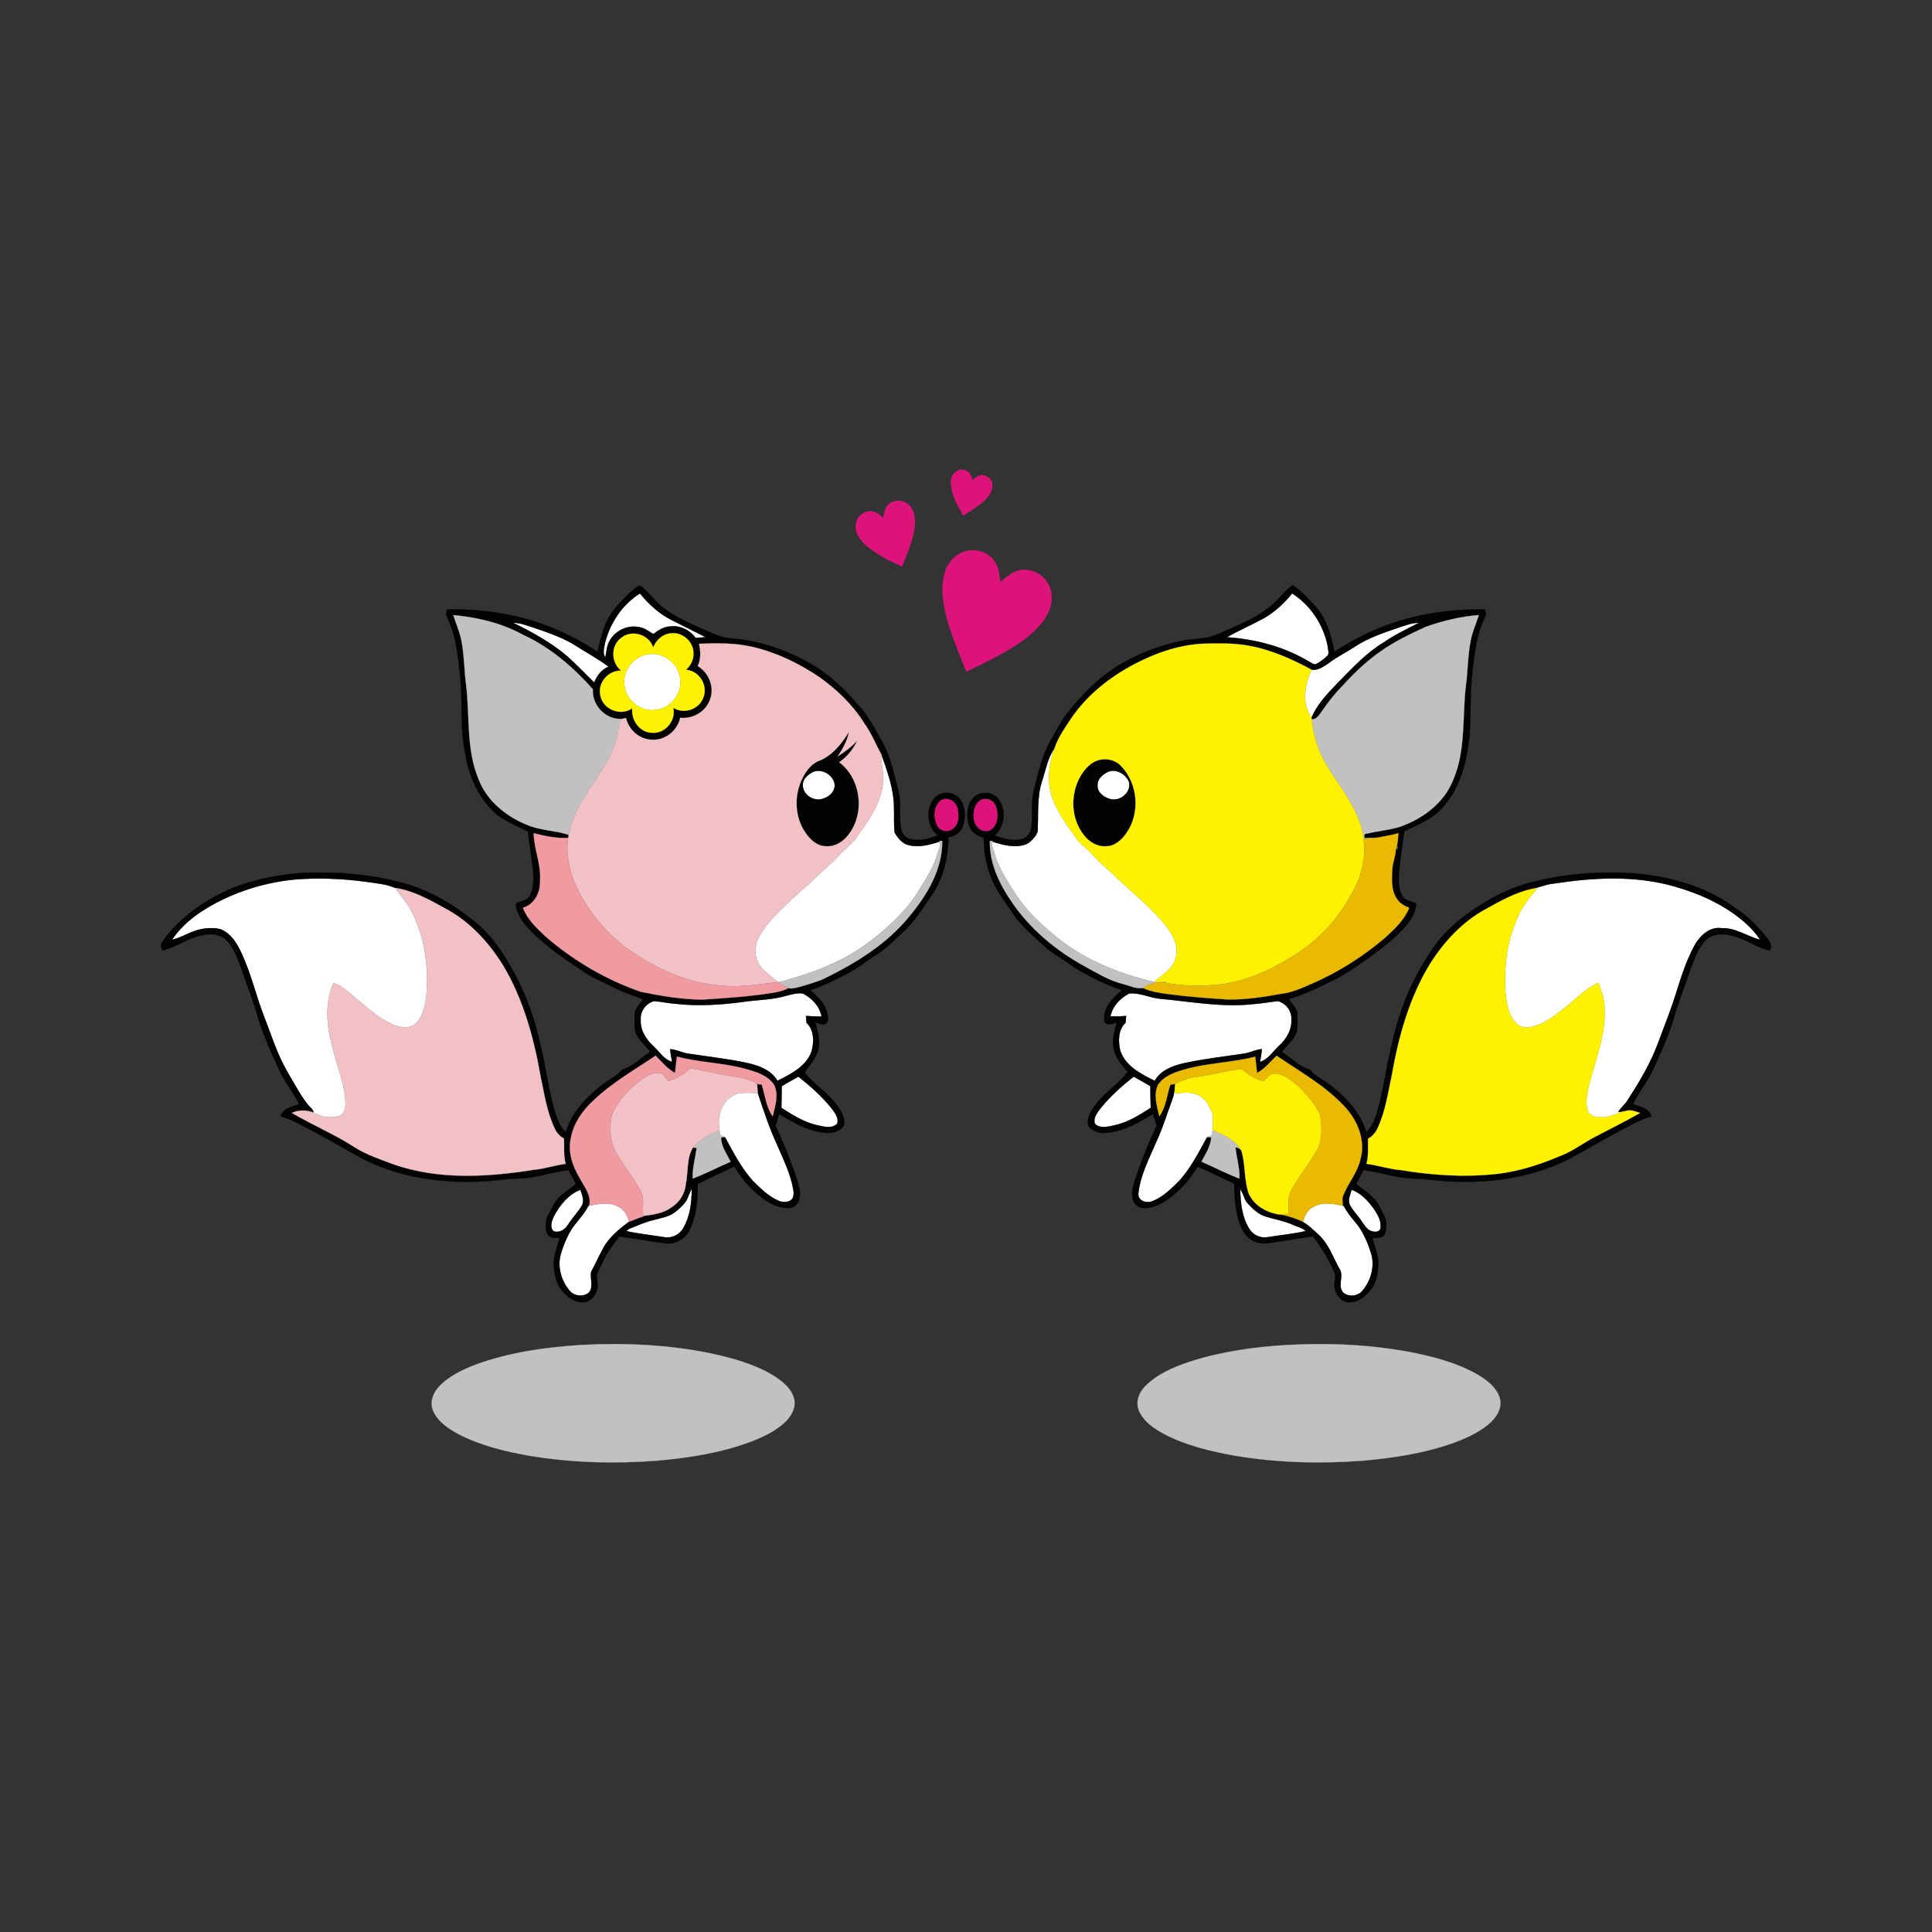 <svg:svg xmlns:svg="http://www.w3.org/2000/svg" enable-background="new 476.384 477.111 1094.179 674.773" height="1167.309" id="Layer_1" version="1.1" viewBox="439.819 230.843 1167.309 1167.309" width="1167.309" x="0px" y="0px" xml:space="preserve">
<svg:rect x="439.819" y="230.843" width="1167.309" height="1167.309" fill="#333333" stroke="none"/>
<svg:g>
	<svg:g id="_x23_ffffffff">
		<svg:path d="M805.42,619.06c3.04-11.97,10.51-23.07,21.05-29.67    c5.26,6.49,11.59,12.26,19.08,16.07c6.85,3.48,13.77,6.83,20.6,10.36c-2.02,0.17-4.02,0.34-6.02,0.48    c-3.43-4.76-9.32-7.67-15.19-6.99c-3.92,0.11-7.28,2.27-10.28,4.56c-2.32-0.96-4.16-2.9-6.63-3.57    c-7.37-2.63-16.2,0.84-19.86,7.73c-1.88,3.04-1.84,6.71-2.63,10.09C803.67,625.37,804.92,622.02,805.42,619.06z" fill="#FFFFFF" stroke="#FFFFFF" stroke-width="0.094" />
		<svg:path d="M1203.41,604.4c6.65-3.79,12.31-9.11,17.14-15.01    c11.01,6.99,18.83,18.82,21.41,31.56c0.04,2.09,1.52,4.86-0.48,6.45c-1.98,1.83-4.16,3.47-6.55,4.72    c-1.44,0.4-2.59-0.8-3.81-1.29c-15.04-9.2-32.6-13.75-50.09-14.98C1188.35,611.77,1196.03,608.37,1203.41,604.4z" fill="#FFFFFF" stroke="#FFFFFF" stroke-width="0.094" />
		<svg:path d="M749.84,607.12c3.71-0.02,7.23,1.24,10.71,2.38    c8.49,2.82,17.04,5.72,24.89,10.09c7.31,4.73,15.05,8.79,22.04,14.03c-4.15,1.78-7.06,5.51-8.66,9.63    c-5.42-5.3-10.62-10.84-16.28-15.89C772.74,619,761.33,612.82,749.84,607.12z" fill="#FFFFFF" stroke="#FFFFFF" stroke-width="0.094" />
		<svg:path d="M1284.88,610.02c3.99-1.29,8-2.91,12.27-2.88    c-7.15,3.72-14.49,7.13-21.13,11.74c-10.68,6.37-19.09,15.63-27.75,24.38c-6.13,6.43-12.62,12.95-16.04,21.3    c-6.03-8.63-4.21-20.1,0.08-29.07c4.14,0.58,7.54-2.22,10.79-4.34c4.86-3.65,10.34-6.3,15.39-9.65    C1266.56,616.2,1275.8,613.11,1284.88,610.02z" fill="#FFFFFF" stroke="#FFFFFF" stroke-width="0.094" />
		<svg:path d="M829.43,626.58c9.58-2.96,20.46,4.36,21.34,14.33    c1.4,9.29-6.3,18.57-15.67,18.94c-8.65,0.82-17.09-6.09-17.97-14.73C815.86,636.98,821.49,628.62,829.43,626.58z" fill="#FFFFFF" stroke="#FFFFFF" stroke-width="0.094" />
		<svg:path d="M1069.5,702.47c2.19-6.54,3.26-13.75,7.45-19.4    c-3.71,10.03-4.9,21.5-0.65,31.57c3.31,8.45,8.91,15.67,14.04,23.06c2.38,3.25,5.82,5.48,8.51,8.45    c4.01,4.31,8.27,8.39,12.78,12.19c10.83,10.83,23.31,20.09,32.85,32.19c4.05,5.23,7.65,11.89,5.74,18.7    c-1.38,7.01-8.21,10.45-13,14.92c-22.13-5.15-43.91-14.04-61.28-29c-8.5-7.2-16.71-14.94-22.71-24.4    c-4.71-7.62-9.91-15.15-12.41-23.85c-0.66-2.46-2.27-4.93-1.4-7.54c6.73,2.11,14.32,4.24,21.12,1.23    c2.67-1.75,5.14-4.34,6.21-7.37C1067.29,722.95,1066.18,712.4,1069.5,702.47z" fill="#FFFFFF" stroke="#FFFFFF" stroke-width="0.094" />
		<svg:path d="M973.38,701c0.43-4.69-1.51-9.25-0.84-13.91    c3.61,10.31,7.43,20.85,7.45,31.91c0.18,4.94-0.23,9.91,0.38,14.82c1.9,3.36,4.6,6.83,8.6,7.67    c6.24,1.57,12.62-0.27,18.59-2.12c0.92,2.94-1,5.68-1.68,8.46c-2.21,7.42-6.58,13.91-10.55,20.47    c-8.14,13.49-20.16,24.09-32.68,33.4c-15.71,11.22-34.12,17.79-52.65,22.61l-0.21-0.15c-2.92-2.4-5.87-4.79-8.65-7.35    c-4.73-4.28-6.09-11.57-3.8-17.43c1.85-4.78,5.05-8.88,8.38-12.7c7.36-7.98,15.35-15.36,23.61-22.4    c5.49-5.83,11.97-10.63,17.34-16.59c3.8-4.2,8.67-7.41,11.67-12.31C965.54,725.16,973.55,714.09,973.38,701z" fill="#FFFFFF" stroke="#FFFFFF" stroke-width="0.094" />
		<svg:path d="M930.45,697.52c5.18-2.8,12.08,0.95,13.53,6.36    c1.07,4.75-3.11,8.62-7.35,9.67c-5.35,1.65-12.1-2.73-11.73-8.57C924.76,701.55,927.8,699.13,930.45,697.52z" fill="#FFFFFF" stroke="#FFFFFF" stroke-width="0.094" />
		<svg:path d="M1109.12,697.23c4.95-2.17,10.62,1.15,12.74,5.74    c2.03,6.62-5.63,12.71-11.78,10.49c-3.69-1.06-7.58-4.21-7.13-8.43C1102.86,701.37,1106.17,698.77,1109.12,697.23z" fill="#FFFFFF" stroke="#FFFFFF" stroke-width="0.094" />
		<svg:path d="M574.35,774.33c16.41-7.81,34.48-12.28,52.66-12.58    c14.73-0.49,29.46,0.91,43.98,3.35c2.62,0.41,5.15,1.25,7.62,2.22c3.23,4.81,7.25,9.09,9.89,14.29    c8.15,15.79,10.5,34.06,8.81,51.61c-0.85,5.83-2.17,12.25-6.76,16.36c-3.82,3.13-9.21,1.91-13.41,0.28    c-7.95-3.52-14.53-9.38-21.14-14.89c-4.63-3.78-8.93-8.26-14.7-10.26c-5.31,11.96-4.23,25.57-0.89,37.91    c2.42,10.57,6.75,20.7,8,31.52c0.24,3.75,0.6,8.9-3.4,10.87c-5.19,1.84-11.09,0.73-15.79-1.98c-0.2-2.18-2.3-3.22-3.47-4.82    c-4.9-6.32-8.6-13.45-12.62-20.33c-5.97-10.45-9.54-22-13.87-33.17c-4.48-11.44-7.23-23.5-12.14-34.78    c-2.91-6.97-6.71-14.75-14.17-17.71c-5.94-1.37-12.3-0.35-17.87,1.99c-3.73,1.58-7.33,3.53-11.32,4.41    C551.11,787.57,562.62,780.07,574.35,774.33z" fill="#FFFFFF" stroke="#FFFFFF" stroke-width="0.094" />
		<svg:path d="M1378.14,764.75c24.27-3.76,49.6-5.17,73.48,1.7    c15.53,4.43,30.71,11.33,42.89,22.14c3.28,2.97,6.35,6.24,8.71,10.03c-7.87-2.03-14.84-7.36-23.28-6.98    c-7.44-1.03-13.28,4.87-16.53,10.86c-4.71,8.81-7.77,18.38-10.75,27.88c-3.05,10.05-7.03,19.78-10.66,29.63    c-4.54,12.62-11.44,24.22-18.7,35.43c-1.54,2.74-4.29,4.54-5.74,7.31c1.54-0.2,3.1-0.42,4.67-0.66    c-5.17,0.96-9.82,4.24-15.24,3.79c-3.56,0.33-7.77-1.42-8.31-5.33c-1.16-7.37,1.38-14.62,3.31-21.63    c3.49-12.38,7.9-24.85,7.32-37.9c0.21-5.72-1.74-11.14-3.72-16.4c-7.98,3.44-13.77,10.18-20.58,15.34    c-6.77,5.24-14.04,11.24-22.98,11.66c-5.03,0.11-8.44-4.39-10.02-8.66c-3.19-8.59-3.03-17.96-2.58-26.97    c0.49-11.49,3.45-22.84,8.42-33.18c2.68-5.64,6.75-10.4,10.68-15.18c-0.77,0.06-2.32,0.19-3.09,0.25l-0.39,0.03    C1369.5,767.21,1373.62,765.16,1378.14,764.75z" fill="#FFFFFF" stroke="#FFFFFF" stroke-width="0.094" />
		<svg:path d="M915.08,832.4c3.24-0.78,6.58-1.86,9.95-1.26    c5.34,2.83,10.18,7.7,11.14,13.9c-3.15,0.02-6.28-0.13-9.4-0.37c0.1,1.36,0.22,2.73,0.35,4.11c4.66,4.4,4.63,11.7,3,17.45    c-3.31,9.05-12.56,13.59-20.61,17.66c-3.58-6.43-10.92-9.11-17.69-10.68c-12.2-2.65-24.64-4-36.97-5.89    c-3.42-0.66-6.57-2.39-10.08-2.58c0.17,2.56,0.61,5.11,1.16,7.63c-4.91-1.23-7.6-6.02-11.14-9.24c-4.5-4.15-8.3-9.75-7.85-16.16    c-0.5-5.08,3.23-10.03,8.06-11.25c4.33,0.26,8.56,1.33,12.9,1.59c13.66,1.58,27.46,0.67,41.05-1.15    C897.65,834.85,906.6,835.01,915.08,832.4z" fill="#FFFFFF" stroke="#FFFFFF" stroke-width="0.094" />
		<svg:path d="M1110.75,844.93c1.19-6.11,5.86-11.03,11.26-13.8    c6.55-0.73,12.61,2.74,19.08,3.19c18.61,1.72,37.26,5.29,56.01,3.19c4.99-0.3,9.89-1.37,14.87-1.79    c4.84,1.2,8.59,6.18,8.09,11.28c0.39,6.12-3.05,11.64-7.39,15.65c-3.71,3.39-6.53,8.31-11.59,9.78    c0.51-2.55,0.95-5.12,1.15-7.7c-3.53,0.21-6.67,1.93-10.08,2.59c-12.35,1.89-24.8,3.25-37.01,5.9    c-6.76,1.57-14.08,4.24-17.64,10.67c-8.27-4.14-17.85-8.9-20.86-18.37c-1.3-5.6-1.29-12.54,3.24-16.74    c0.1-1.38,0.22-2.75,0.35-4.11C1117.07,844.94,1113.91,845.07,1110.75,844.93z" fill="#FFFFFF" stroke="#FFFFFF" stroke-width="0.094" />
		<svg:path d="M912.14,887.13c3.3-2.02,6.68-3.91,10.07-5.79    c7.09,5.57,13.88,11.65,19.63,18.63c2.07,2.79,4.9,5.95,3.87,9.74c-3.36,3.48-8.56,1.69-12.65,0.86    c-7.78-1.78-14.47-6.19-21.14-10.34C912.04,895.86,912.09,891.49,912.14,887.13z" fill="#FFFFFF" stroke="#FFFFFF" stroke-width="0.094" />
		<svg:path d="M1105.15,899.98c5.75-6.99,12.54-13.07,19.64-18.64    c3.38,1.87,6.75,3.78,10.07,5.78c0.04,4.36,0.08,8.72,0.23,13.08c-6.89,4.35-13.9,8.87-22,10.58    c-3.85,0.78-8.69,2.2-11.8-1.05C1100.23,905.95,1103.06,902.77,1105.15,899.98z" fill="#FFFFFF" stroke="#FFFFFF" stroke-width="0.094" />
		<svg:path d="M1148.17,894.96c1.05-2.54,1.23-5.3,1.57-7.99    c-0.09,1.51-0.17,3.02-0.26,4.54c5.32-0.39,11.39-1.43,15.98,2.02c3.73,2.23,5.24,6.45,7.06,10.16    c0.08,3.28,0.22,6.58-0.02,9.87c-0.22,1.11-0.45,2.22-0.67,3.34c-0.89,0.3-1.77,0.61-2.63,0.94    c-5.3,9.52-10.19,19.53-17.84,27.44c-4.61,4.49-9.44,9.14-15.56,11.45c-3.46,1.24-8.56-0.36-8.19-4.75    c1.11-10.93,6.4-20.79,10.6-30.77C1142.23,912.74,1144.91,903.73,1148.17,894.96z" fill="#FFFFFF" stroke="#FFFFFF" stroke-width="0.094" />
		<svg:path d="M881,893.96c4.67-3.94,11.1-2.64,16.69-2.66    c3.48,10.32,6.83,20.73,11.41,30.63c3.92,9.15,8.49,18.21,10.11,28.13c0.3,1.54,0.17,3.18-0.41,4.67    c-1.7,2.72-5.45,2.7-8.16,1.81c-6.04-2.54-10.86-7.16-15.44-11.71c-7.43-7.88-12.23-17.71-17.46-27.08    c-0.88-0.3-1.74-0.59-2.6-0.87c-0.24-1.1-0.46-2.19-0.66-3.28C873.39,906.52,874.99,898.46,881,893.96z" fill="#FFFFFF" stroke="#FFFFFF" stroke-width="0.094" />
		<svg:path d="M774.51,965.57c3.57-6.67,8.79-13.13,16.03-15.92    c0.85,3.09,2.63,6.65,0.79,9.73c-2.49,4.07-5.86,7.51-8.39,11.56c-1.75,2.85-5.27,5.05-8.65,3.79    C771.68,972.32,773.27,968.3,774.51,965.57z" fill="#FFFFFF" stroke="#FFFFFF" stroke-width="0.094" />
		<svg:path d="M854.37,956.48c1.38-2.32,1.89-5.05,3.41-7.3    c0.03,8.02-0.97,16.44-5.02,23.52c-2.22,4.07-6.97,6.51-11.58,5.63c-7.62-1.2-15.32-1.98-22.85-3.62c0.66-0.86,1.5-1.45,2.53-1.79    c4.62-1.86,9.18-3.93,14.07-5.01c4.27-1.24,8.94-1.82,12.57-4.6C850.05,961.33,852.52,959.15,854.37,956.48z" fill="#FFFFFF" stroke="#FFFFFF" stroke-width="0.094" />
		<svg:path d="M1189.16,949.46c2.11,2.57,2.28,6.22,4.68,8.62    c3.09,3.39,6.66,6.71,11.2,7.95c5.36,1.58,10.92,2.54,16.05,4.85c2.54,1.21,5.58,1.68,7.62,3.78    c-7.51,1.73-15.22,2.43-22.81,3.66c-4.35,0.82-8.94-1.19-11.24-4.96C1190.22,966.29,1189.28,957.63,1189.16,949.46z" fill="#FFFFFF" stroke="#FFFFFF" stroke-width="0.094" />
		<svg:path d="M1256.44,949.67c5.7,1.97,9.91,6.69,13.39,11.42    c2.3,3.5,4.83,7.53,4.07,11.92c-0.62,2.47-3.69,2.34-5.59,1.65c-2.79-1.09-4.3-3.82-5.93-6.13    c-2.22-3.38-5.23-6.21-7.07-9.82C1254.07,955.7,1255.67,952.56,1256.44,949.67z" fill="#FFFFFF" stroke="#FFFFFF" stroke-width="0.094" />
		<svg:path d="M795.85,959.28c5.91-1.06,12.53-2.5,17.99,0.89    c3.46,1.68,5.1,5.29,6.06,8.81c-6.01,4.52-12.12,9.4-15.72,16.16c-2.48,4.62-4.6,9.42-7.14,14.01c-0.98,4.21,1.9,9.61-1.81,13.03    c-3.26,2.27-8.48,1.85-11.08-1.3c-5.06-5.85-7.59-14.17-5.66-21.77c1.26-4.62,3.09-9.07,5.33-13.3    c3.12-5.97,8.55-10.35,11.5-16.44L795.85,959.28z" fill="#FFFFFF" stroke="#FFFFFF" stroke-width="0.094" />
		<svg:path d="M1233.19,960.14c5.46-3.39,12.06-1.96,17.97-0.81    l0.52,0.09c1.81,3.35,4.07,6.44,6.58,9.32c4.78,5.45,7.73,12.23,9.88,19.09c2.56,7.91,0.06,16.87-5.28,23.04    c-2.73,3.28-8.56,3.76-11.62,0.79c-3.43-4.07,0.69-9.82-2.06-14.06c-3.95-6.92-6.45-14.87-12.39-20.46    c-3.61-3.36-7.22-6.97-11.74-9.03c0.53,0.18,1.6,0.53,2.14,0.71C1228.05,965.3,1229.77,961.79,1233.19,960.14z" fill="#FFFFFF" stroke="#FFFFFF" stroke-width="0.094" />
	</svg:g>
	<svg:g id="_x23_dd137bff">
		<svg:path d="M1014.38,521.94c-0.2-4.38,4.16-8.62,8.58-7.03    c2.79,0.67,3.79,3.59,4.4,6.07c1.45-1.08,2.79-2.47,4.6-2.97c3.23-0.7,6.71,1.69,7.31,4.94c0.75,3.6-1.49,6.98-3.83,9.49    c-3.99,4.01-8.94,6.86-13.67,9.89C1018.28,536.05,1014.3,529.34,1014.38,521.94z" fill="#DD137B" stroke="#DD137B" stroke-width="0.094" />
		<svg:path d="M977.2,535.17c3.43-2.75,8.71-2.26,11.81,0.78    c3.46,3.29,3.9,8.49,3.5,13c-1.06,8.47-4.55,16.37-7.7,24.23c-7.47-3.58-15.1-7.17-21.46-12.53c-3.52-3.21-7.02-7.57-6.52-12.61    c0.33-4.58,4.53-8.46,9.13-8.31c3.01,0.05,5.34,2.17,7.53,3.99C974.15,540.72,974.46,537.11,977.2,535.17z" fill="#DD137B" stroke="#DD137B" stroke-width="0.094" />
		<svg:path d="M1022.05,564.27c6.6-2.48,14.86-0.07,18.82,5.84    c2.47,3.69,2.78,8.26,3.37,12.53c3.7-3.22,7.65-6.72,12.68-7.49c6.01-0.64,12.29,2.3,15.55,7.41    c3.15,4.75,3.59,11,1.55,16.28c-2.64,7.11-8.16,12.64-13.98,17.28c-11.01,8.6-23.85,14.32-36.26,20.55    c-4.04-9.7-8.01-19.45-11.12-29.5c-2.79-9.76-4.92-20.35-2.01-30.34C1012.21,571.17,1016.45,566.21,1022.05,564.27z" fill="#DD137B" stroke="#DD137B" stroke-width="0.094" />
		<svg:path d="M1008.39,714.24c4.22-2.48,9.18,0.81,10.21,5.18    c0.64,3.8,0.99,8.39-2.04,11.33c-2.54,3.35-8.43,2.98-10.46-0.74C1003.39,725.16,1003.54,717.7,1008.39,714.24z" fill="#DD137B" stroke="#DD137B" stroke-width="0.094" />
		<svg:path d="M1032.23,714.19c3.57-2.05,8.37,0.13,9.5,4.01    c1.74,4.85,1.23,12.06-4.01,14.51c-4.85,1.9-9.76-2.93-9.67-7.66C1027.6,721.07,1028.58,716.42,1032.23,714.19z" fill="#DD137B" stroke="#DD137B" stroke-width="0.094" />
	</svg:g>
	<svg:g id="_x23_020202ff">
		<svg:path d="M823.36,586.26c1.15-0.85,2.89-2.44,4.23-0.94    c4.94,4.08,8.54,9.58,13.82,13.27c7.92,6.08,17.3,9.69,26.32,13.77c4.23,1.81,8.5,3.84,13.17,4.13    c15.57,0.95,30.75,5.85,44.54,13.01c12.53,6.48,23.32,15.9,32.34,26.68c6.32,6.36,10.29,14.49,14.71,22.19    c5.46,9.24,7.37,19.96,10.12,30.2c1.99,7.39,0.37,15.11,1.55,22.59c0.41,2.85,2.27,5.59,5.12,6.45    c5.68,1.82,11.55-0.09,16.94-1.95c-6.27-5.44-7.31-15.77-2.16-22.26c3.88-4.96,12.54-4.66,16.05,0.59    c3.14,4.52,3.25,10.66,1.59,15.76c-1.26,3.91-4.92,6.36-8.83,7.03c-0.05,12.02-3.03,24.22-9.7,34.32    c-5.65,8.25-10.89,16.99-18.5,23.65c-5.32,4.68-10.15,10.01-16.3,13.64c-5.44,3.26-10.22,7.51-15.9,10.36    c-7.51,3.84-15.03,7.83-23.11,10.34c4.32,3.91,9.23,8.03,10.38,14.07c0.26,1.92,1.08,4.42-0.62,5.94    c-2,1.58-4.57-0.06-6.67-0.45c1.23,4.97,3.01,10.01,1.99,15.21c-0.79,5.79-5.09,10.02-8.22,14.65c0.01,1.07,1.07,1.74,1.66,2.57    c6.52,6.8,14.58,12.25,19.63,20.37c1.6,2.75,2.99,6.07,2.2,9.3c-1.8,3.42-6.13,4.58-9.73,4.62c-10.77-0.38-20.39-5.89-29.33-11.4    c-0.76,2.35-1.51,4.7-2.27,7.06c5.13,10.7,9.45,21.77,13.2,33.03c1.15,3.84,2.42,8.02,0.98,11.98c-0.82,2.8-3.6,4.77-6.5,4.74    c-5.51,0.03-10.74-2.43-15.08-5.66c-7-5.28-13.16-11.78-17.36-19.52c-7.4,3.5-14.86,6.87-22.19,10.53    c-0.08,9.54-0.67,19.57-5.13,28.21c-2.64,5.25-8.46,8.48-14.33,7.75c-9.4-1.15-18.71-2.95-28.09-4.19    c-3.15,4.82-7.08,9.19-9.41,14.52c-1.27,2.86-2.85,5.58-4.07,8.47c0.1,3.22,1.13,6.54,0.03,9.72c-1.18,3.61-4.3,7.18-8.4,7.03    c-5.63,0.21-10.33-3.8-13.45-8.1c-2.91-3.83-3.78-8.71-4.17-13.38c-0.59-6.01,2.05-11.59,3.44-17.29    c-2.35-0.26-5.38,0.38-6.99-1.82c-1.64-2.97-1.49-6.66-0.92-9.88c1.58-3.14,3.11-6.32,4.92-9.34c3.07-5.12,8.54-7.91,12.91-11.74    c-1.48-2.77-2.97-5.54-4.5-8.28c-6.37,0.86-12.61,2.43-18.88,3.79c-6.63,1.57-13.5,1.08-20.22,1.94    c-28.52,3.43-58.56,0.8-84.54-12.15c-9.63-5.22-19.04-10.82-28.69-15.99c-7.06-3.64-13.92-7.84-21.6-10.09    c1.39-5.05,7.04-5.75,11.2-7.37c-3.6-7.35-8.97-13.68-12.29-21.18c-5.31-11.42-10.5-22.97-13.74-35.17    c-3.12-9.48-6.63-18.83-9.9-28.26c-2.12-5.43-4.39-11.16-8.8-15.16c-5.33-4.25-12.75-3.02-18.68-0.85    c-6.6,2.14-12.35,6.47-19.21,7.84c-0.66-1.67-1.42-3.59-0.1-5.16c10.47-15.22,26.42-25.75,43.17-32.96    c16.89-6.33,35.03-9.28,53.06-9.01c17.84-0.07,35.76,2.19,52.87,7.31c14.78,4.61,28.2,12.92,40.13,22.66    c11.64,9.46,19.41,22.57,26.12,35.76c6.38,12.7,10.68,26.34,13.6,40.23c3.27,13.08,4.66,26.58,8.61,39.49    c1.39,4.1,2.9,8.48,6.33,11.36c3.17-11.35,11.64-20.35,20.61-27.56c4.3-3.72,9.94-5.76,13.51-10.32    c6.59-1.65,11.23-7.12,16.85-10.61c-3.13-3.93-7.3-7.27-9.01-12.13c-0.71-3.37-0.36-6.85-0.38-10.26    c-0.15-3.85,3.38-6.27,4.88-9.5c-5.7-2.1-11.55-3.85-16.93-6.69c-6.4-3.29-13.16-5.92-19.12-10.01    c-10.66-7.14-21.36-14.42-30.58-23.4c-4.76-4.85-9.7-10.44-10.06-17.59c2.87-1.55,6.85-1.63,8.53-4.83    c2.32-4.58,2.19-9.97,1.89-14.97c-1.03-7.9-2.04-15.81-3.19-23.69c-6.27-3.37-13.06-5.91-18.71-10.27    c-10.6-9.08-16.71-22.46-18.98-36.04c-2.3-10.17-2.19-20.63-2.41-30.98c-0.08-12.42-1.37-24.83-3.64-37.04    c-1.05-5.71-3.15-11.15-5.49-16.43c-0.63-1.16,0.39-2.38,0.57-3.52c19.97-0.25,40.12,2.44,58.91,9.4    c11.28,4,21.86,9.75,31.92,16.19c1.93-8.96,4.11-18.27,9.97-25.58C814.69,594.45,818.84,590.15,823.36,586.26 M805.42,619.06    c-0.5,2.96-1.75,6.31,0.12,9.06c0.79-3.38,0.75-7.05,2.63-10.09c3.66-6.89,12.49-10.36,19.86-7.73    c2.47,0.67,4.31,2.61,6.63,3.57c3-2.29,6.36-4.45,10.28-4.56c5.87-0.68,11.76,2.23,15.19,6.99c2-0.14,4-0.31,6.02-0.48    c-6.83-3.53-13.75-6.88-20.6-10.36c-7.49-3.81-13.82-9.58-19.08-16.07C815.93,595.99,808.46,607.09,805.42,619.06 M713.68,602.49    c1.74,5.45,4.17,10.72,5.11,16.4c1.57,8.65,1.52,17.48,2.7,26.17c2.26,18.94-0.07,38.89,7.61,56.84    c4.95,12.83,16.4,22.08,28.85,27.21c8.09,3.56,17.15,3.41,25.5,6.14c-0.08,0.46-0.24,1.37-0.31,1.83    c-7.08,0.41-14.07-1.09-20.88-2.83c0.17,9.74,4.64,18.91,3.83,28.72c0.37,6.89-3.34,14.33-10.32,16.35    c2.63,7.03,8.32,12.29,13.66,17.34c16.84,14.59,36.42,26.1,57.49,33.4c12.22,2.51,24.61,4.6,37.13,4.74    c14.56-0.94,29.16-1.87,43.58-4.27c3.01-0.48,5.95-1.33,8.67-2.73c1.46,0.66,3.15,0.01,4.67-0.21    c5.31-1.36,10.57-2.96,15.69-4.93c19.57-9.49,38.78-21.12,52.65-38.23c10.62-12.81,20.04-28.33,19.8-45.5    c-0.41-0.02-1.23-0.05-1.64-0.07l0.09,0.51c-5.97,1.85-12.35,3.69-18.59,2.12c-4-0.84-6.7-4.31-8.6-7.67    c-0.61-4.91-0.2-9.88-0.38-14.82c-0.02-11.06-3.84-21.6-7.45-31.91c-3.49-6.37-6.19-13.18-10.45-19.12    c-6.9-11.13-16.49-20.36-27.1-27.93c-12.32-8.36-25.98-14.95-40.52-18.35c-10.59-2.45-21.54-2.31-32.32-1.87    c1.07,4.43,1.18,9.23-0.74,13.46c6.57,3.97,10.15,12.36,7.55,19.76c-2.32,7.59-10.37,12.37-18.16,11.5    c-1.64,7.64-8.9,13.68-16.81,13.24c-7.6,0.06-14.25-5.87-15.96-13.12c-0.55,0.13-1.65,0.38-2.2,0.51    c-9.79,0.89-18.53-8.17-17.8-17.88c-11.93-13.45-25.86-25.4-42.31-32.95C742.84,607.27,728.22,603.8,713.68,602.49     M749.84,607.12c11.49,5.7,22.9,11.88,32.7,20.24c5.66,5.05,10.86,10.59,16.28,15.89c1.6-4.12,4.51-7.85,8.66-9.63    c-6.99-5.24-14.73-9.3-22.04-14.03c-7.85-4.37-16.4-7.27-24.89-10.09C757.07,608.36,753.55,607.1,749.84,607.12 M815.25,616.16    c-6.54,4.6-6.33,15.03-0.14,19.86c-7.68-0.21-14.34,7.33-12.56,14.94c1.33,8.53,12.4,12.87,19.29,7.79    c-0.8,7.22,4.56,14.9,12.2,14.83c7.87,0.53,14.27-7.5,12.59-15.09c6.21,4.02,15.37,1.07,18-5.85c3.35-7.34-2.27-16.61-10.31-17.09    c2.61-2.46,4.58-5.8,4.48-9.49c0.42-6.85-5.93-13.03-12.74-12.62c-5.27-0.02-9.73,3.84-11.59,8.58    C832.05,614.25,821.59,611.01,815.25,616.16 M1008.39,714.24c-4.85,3.46-5,10.92-2.29,15.77c2.03,3.72,7.92,4.09,10.46,0.74    c3.03-2.94,2.68-7.53,2.04-11.33C1017.57,715.05,1012.61,711.76,1008.39,714.24 M574.35,774.33    c-11.73,5.74-23.24,13.24-30.59,24.29c3.99-0.88,7.59-2.83,11.32-4.41c5.57-2.34,11.93-3.36,17.87-1.99    c7.46,2.96,11.26,10.74,14.17,17.71c4.91,11.28,7.66,23.34,12.14,34.78c4.33,11.17,7.9,22.72,13.87,33.17    c4.02,6.88,7.72,14.01,12.62,20.33c1.17,1.6,3.27,2.64,3.47,4.82c-4.26-1.6-8.91-1.73-13.06,0.25    c12.43,7.27,25.79,12.87,37.89,20.71c7.39,4.66,15.75,7.41,23.89,10.47c27.04,9.33,56.39,7.62,84.21,3.19    c6.61-0.56,12.9-2.79,19.47-3.62c-1.45-4.99-0.78-10.19-1.01-15.29c-2.47-1.25-4.34-3.34-5.5-5.81    c-4.86-9.96-6.37-21.05-8.69-31.77c-4.1-23.51-10.53-47.02-22.98-67.59c-8.59-13.68-19.98-26.01-34.34-33.72    c-9.63-5.26-19.49-10.91-30.49-12.53c-2.47-0.97-5-1.81-7.62-2.22c-14.52-2.44-29.25-3.84-43.98-3.35    C608.83,762.05,590.76,766.52,574.35,774.33 M915.08,832.4c-8.48,2.61-17.43,2.45-26.13,3.76c-13.59,1.82-27.39,2.73-41.05,1.15    c-4.34-0.26-8.57-1.33-12.9-1.59c-4.83,1.22-8.56,6.17-8.06,11.25c-0.45,6.41,3.35,12.01,7.85,16.16    c3.54,3.22,6.23,8.01,11.14,9.24c-0.55-2.52-0.99-5.07-1.16-7.63c3.51,0.19,6.66,1.92,10.08,2.58    c12.33,1.89,24.77,3.24,36.97,5.89c6.77,1.57,14.11,4.25,17.69,10.68c8.05-4.07,17.3-8.61,20.61-17.66    c1.63-5.75,1.66-13.05-3-17.45c-0.13-1.38-0.25-2.75-0.35-4.11c3.12,0.24,6.25,0.39,9.4,0.37c-0.96-6.2-5.8-11.07-11.14-13.9    C921.66,830.54,918.32,831.62,915.08,832.4 M798.02,896.08c-6.34,5.87-11.53,13.34-13.21,21.95c-2.07,8.55,0.89,17.47,5.36,24.77    c2.68,5.14,7.06,10.26,5.68,16.48l-0.53,0.09c-2.95,6.09-8.38,10.47-11.5,16.44c-2.24,4.23-4.07,8.68-5.33,13.3    c-1.93,7.6,0.6,15.92,5.66,21.77c2.6,3.15,7.82,3.57,11.08,1.3c3.71-3.42,0.83-8.82,1.81-13.03c2.54-4.59,4.66-9.39,7.14-14.01    c3.6-6.76,9.71-11.64,15.72-16.16c2.91-0.91,5.61-2.38,8.58-3.11l-0.03-0.35c5.89-0.75,12.09-1.52,17-5.16    c5.03-3.06,8.28-8.49,8.78-14.34c1.5-7.23,0.29-15.39,4.33-21.88c0.54,0.08,1.6,0.24,2.14,0.32c-0.8,6.17-2.62,12.28-2.39,18.54    c7.81-3.06,15.27-6.91,22.96-10.26c-2.3-4.68-5.73-9.11-5.76-14.54c0.56-0.11,1.67-0.34,2.23-0.45    c5.23,9.37,10.03,19.2,17.46,27.08c4.58,4.55,9.4,9.17,15.44,11.71c2.71,0.89,6.46,0.91,8.16-1.81c0.58-1.49,0.71-3.13,0.41-4.67    c-1.62-9.92-6.19-18.98-10.11-28.13c-4.58-9.9-7.93-20.31-11.41-30.63c-0.12-1.83-0.29-3.64-0.43-5.44    c0.69,0.06,2.08,0.18,2.78,0.24c2.02,6.45,2.62,13.61,6.65,19.25c1.47-6.1,3.67-12.92,0.9-18.95c-3.8-5.86-11-7.97-17.36-9.74    c-13.55-3.8-27.84-3.72-41.38-7.46c-0.55,3.28-0.84,6.6-1.16,9.92c-4.69-2.49-8.01-6.78-11.74-10.42    C823.01,877.37,809.31,885.2,798.02,896.08 M912.14,887.13c-0.05,4.36-0.1,8.73-0.22,13.1c6.67,4.15,13.36,8.56,21.14,10.34    c4.09,0.83,9.29,2.62,12.65-0.86c1.03-3.79-1.8-6.95-3.87-9.74c-5.75-6.98-12.54-13.06-19.63-18.63    C918.82,883.22,915.44,885.11,912.14,887.13 M774.51,965.57c-1.24,2.73-2.83,6.75-0.22,9.16c3.38,1.26,6.9-0.94,8.65-3.79    c2.53-4.05,5.9-7.49,8.39-11.56c1.84-3.08,0.06-6.64-0.79-9.73C783.3,952.44,778.08,958.9,774.51,965.57 M854.37,956.48    c-1.85,2.67-4.32,4.85-6.87,6.83c-3.63,2.78-8.3,3.36-12.57,4.6c-4.89,1.08-9.45,3.15-14.07,5.01c-1.03,0.34-1.87,0.93-2.53,1.79    c7.53,1.64,15.23,2.42,22.85,3.62c4.61,0.88,9.36-1.56,11.58-5.63c4.05-7.08,5.05-15.5,5.02-23.52    C856.26,951.43,855.75,954.16,854.37,956.48z" fill="#020202" stroke="#020202" stroke-width="0.094" />
		<svg:path d="M1212.87,591.84c2.47-2.68,4.9-5.47,7.99-7.48    c5.3,3.44,9.5,8.25,13.77,12.85c6.92,7.49,9.43,17.67,11.48,27.37c16.4-10.72,34.7-18.71,54.02-22.34    c12.09-2.48,24.48-3.35,36.81-3.24c0.38,1.39,1.29,2.89,0.29,4.26c-5.37,10.95-6.63,23.24-7.96,35.21    c-1.26,12.17-0.63,24.44-1.54,36.64c-1.47,15.28-5.3,31.12-15.7,42.92c-6,7.66-15.47,10.82-23.74,15.26    c-1.14,9.24-2.95,18.43-3.37,27.74c0.14,3.94,0.21,8.23,2.53,11.62c1.89,2.58,5.42,2.67,8.07,4.13    c-0.33,6.65-4.7,11.98-9.08,16.59c-6.31,6.47-13.61,11.86-20.92,17.13c-7.75,5.48-15.6,10.93-24.38,14.62    c-7.15,3.82-14.67,6.79-22.35,9.37c1.59,3.19,5.08,5.68,4.92,9.53c-0.17,4.31,0.87,9.13-1.65,12.96    c-2.18,3.44-5.16,6.24-7.74,9.36c5.6,3.51,10.25,8.96,16.84,10.62c3.4,4.39,8.78,6.39,12.95,9.88    c9.23,7.28,17.91,16.43,21.18,28.01c3.4-2.88,4.92-7.21,6.31-11.3c3.95-12.94,5.35-26.47,8.63-39.57    c3.28-15.8,8.5-31.24,16.29-45.4c4.78-8.59,9.82-17.21,16.73-24.29c6.12-6.35,13.17-11.73,20.63-16.42    c7.82-4.89,16.01-9.37,24.86-12.11c21.38-6.69,44.03-8.57,66.33-7.47c22.41,1.67,45.17,7.59,63.36,21.27    c7.43,4.71,13.55,11.14,19.03,17.97c1.93,2.08,3.34,4.95,1.61,7.63c-6.89-1.38-12.66-5.74-19.29-7.87    c-6.1-2.25-13.89-3.4-19.13,1.34c-4.4,4.47-6.71,10.49-8.83,16.27c-3.9,11.42-8.37,22.65-11.59,34.29    c-3.32,9.65-7.43,19.03-11.81,28.24c-3.28,7.24-8.48,13.38-11.98,20.5c4.15,1.63,9.79,2.33,11.23,7.36    c-7.59,2.24-14.38,6.37-21.35,9.97c-9.96,5.31-19.64,11.13-29.58,16.45c-25.83,12.66-55.57,15.22-83.83,11.83    c-6.75-0.87-13.64-0.37-20.29-1.94c-6.29-1.36-12.52-2.94-18.9-3.79c-1.53,2.75-3.03,5.51-4.5,8.29    c4.95,4.21,11.14,7.47,14.02,13.62c1.59,3.68,4.66,7.02,4.17,11.27c-0.05,2.05-0.15,4.25-1.26,6.05    c-1.63,2.2-4.7,1.58-7.03,1.84c1.43,5.64,4,11.21,3.47,17.17c-0.38,4.68-1.24,9.57-4.13,13.43    c-3.11,4.31-7.77,8.3-13.39,8.17c-4.15,0.19-7.3-3.38-8.49-7.03c-1.12-3.14-0.12-6.43,0.02-9.62    c-3.42-8.32-8.06-16.02-13.52-23.16c-8.69,1.32-17.36,2.73-26.04,4.03c-4.18,0.6-8.85,0.22-12.22-2.56    c-4.02-3.23-5.97-8.24-7.18-13.1c-1.7-6.62-2.01-13.48-2.17-20.27c-7.44-3.18-14.64-7.32-22.14-10.07    c-2.62,4.11-5.27,8.23-8.75,11.68c-5.49,5.47-11.59,10.98-19.35,12.78c-3.22,0.72-7.26,0.89-9.53-1.96    c-2.94-3.88-1.91-9.09-0.56-13.37c3.75-11.59,8.23-22.97,13.48-33.96c-0.77-2.36-1.53-4.71-2.26-7.06    c-8.43,5.14-17.33,10.31-27.36,11.27c-3.68,0.44-7.68-0.32-10.51-2.81c-2.6-2.36-1.23-6.25-0.06-9    c5.11-10.28,15.73-15.95,22.59-24.81c-3.57-4.7-7.96-9.39-8.56-15.53c-0.82-4.96,0.95-9.72,2.09-14.45    c-2.32,0.64-6.16,2.44-7.46-0.67c-1.29-7.93,4.98-14.26,10.61-18.88c-10.19-3.39-19.9-8.27-29.05-13.85    c-6.04-4.72-13.05-8.1-18.61-13.41c-6.41-5.93-13.19-11.6-18.14-18.88c-4.52-6.86-9.81-13.32-12.91-21    c-3.34-7.94-4.79-16.57-4.86-25.16c-4.24-0.68-8.01-3.59-9.12-7.84c-1.31-5.14-1.16-11.23,2.31-15.53    c3.83-4.88,12.3-4.74,15.92,0.33c4.81,6.57,3.64,16.5-2.42,21.93c5.38,1.83,11.23,3.74,16.89,1.92    c2.87-0.86,4.73-3.65,5.14-6.52c1.15-7.54-0.47-15.32,1.59-22.75c2.72-10.16,4.64-20.79,10.06-29.96    c3.18-5.46,6.01-11.14,9.72-16.27c9.89-12.37,21.26-23.98,35.36-31.53c10.69-6.03,22.43-10.06,34.41-12.64    c5.75-1.24,11.75-0.91,17.45-2.45c6.71-2.41,13.16-5.5,19.64-8.46C1199.18,603.38,1206.96,598.57,1212.87,591.84     M1203.41,604.4c-7.38,3.97-15.06,7.37-22.38,11.45c17.49,1.23,35.05,5.78,50.09,14.98c1.22,0.49,2.37,1.69,3.81,1.29    c2.39-1.25,4.57-2.89,6.55-4.72c2-1.59,0.52-4.36,0.48-6.45c-2.58-12.74-10.4-24.57-21.41-31.56    C1215.72,595.29,1210.06,600.61,1203.41,604.4 M1301.38,609.54c-9.36,4.25-18.69,8.75-27.14,14.66    c-8.35,5.84-15.85,12.83-22.69,20.37c-4.69,4.73-8.91,9.9-12.62,15.43c-1.81,2.2-3.18,5.51-6.52,5.49l-0.18-0.93    c3.42-8.35,9.91-14.87,16.04-21.3c8.66-8.75,17.07-18.01,27.75-24.38c6.64-4.61,13.98-8.02,21.13-11.74    c-4.27-0.03-8.28,1.59-12.27,2.88c-9.08,3.09-18.32,6.18-26.39,11.48c-5.05,3.35-10.53,6-15.39,9.65    c-3.25,2.12-6.65,4.92-10.79,4.34c-12.06-6.5-24.77-12.18-38.33-14.56c-8.58-1.57-17.34-1.38-26.01-1.2    c-15.03,0.45-29.57,5.46-42.78,12.41c-14.75,7.75-28.25,18.45-37.79,32.22c-3.93,5.94-8.23,11.87-10.45,18.71    c-4.19,5.65-5.26,12.86-7.45,19.4c-3.32,9.93-2.21,20.48-2.75,30.75c-1.07,3.03-3.54,5.62-6.21,7.37    c-6.8,3.01-14.39,0.88-21.12-1.23l0.09-0.5c-0.41,0.02-1.22,0.05-1.63,0.07c-0.31,13.49,5.81,26.14,13.29,37.01    c11.06,16.15,26.39,29.05,43.47,38.45c7.54,4.07,14.9,8.72,23.29,10.89c4.06,0.96,8.24,3.22,12.45,2.48    c4.88,2.38,10.32,2.99,15.63,3.76c11.94,1.61,23.96,2.42,35.98,3.22c10.75,0.09,21.42-1.53,31.97-3.49    c6.47-0.69,12.43-3.43,18.32-6.01c16.19-7,31.23-16.56,44.62-28.02c5.6-5.17,11.46-10.61,14.34-17.84    c-2.8-1.24-5.73-2.65-7.35-5.38c-3.46-4.95-3.18-11.23-2.92-16.98c0.12-4.43,2.02-8.58,2.21-12.98l0.88-0.21l0.36-1.02    l-0.54-0.76c0.43-2.57,0.63-5.17,0.87-7.75c-4.45,1.11-8.93,2.01-13.45,2.71c-2.28,0.04-4.54,0.17-6.78,0.23    c-0.97-0.94-0.42-3.02,1.21-2.7c6.49-1.66,13.26-2.07,19.68-4.08c13.91-4.75,27-14.48,32.47-28.53    c7.68-17.93,5.38-37.86,7.61-56.78c1.3-9.45,1.11-19.07,3.15-28.41c1.09-4.9,3.2-9.49,4.66-14.28    C1322.41,603.33,1311.65,605.88,1301.38,609.54 M1032.23,714.19c-3.65,2.23-4.63,6.88-4.18,10.86    c-0.09,4.73,4.82,9.56,9.67,7.66c5.24-2.45,5.75-9.66,4.01-14.51C1040.6,714.32,1035.8,712.14,1032.23,714.19     M1378.14,764.75c-4.52,0.41-8.64,2.46-13.09,3.16l0.39-0.03c-10.09,2.27-19.26,7.4-28.21,12.41    c-13.87,7.56-24.86,19.52-33.28,32.72c-12.58,20.5-19.1,44.03-23.22,67.55c-2.31,10.69-3.82,21.73-8.48,31.73    c-1.22,2.72-3.15,5.13-5.84,6.51c-0.2,5.07,0.42,10.24-0.99,15.2c7.04,0.96,13.83,3.28,20.95,3.82    c19.35,3.22,39.12,4.45,58.65,2.2c12.61-1.53,24.78-5.43,36.45-10.35c7.05-2.51,13.15-6.9,19.55-10.65    c9.91-5.26,20-10.19,29.76-15.74c-2.77-0.85-5.65-2.22-8.55-1.19c-1.57,0.24-3.13,0.46-4.67,0.66    c1.45-2.77,4.2-4.57,5.74-7.31c7.26-11.21,14.16-22.81,18.7-35.43c3.63-9.85,7.61-19.58,10.66-29.63    c2.98-9.5,6.04-19.07,10.75-27.88c3.25-5.99,9.09-11.89,16.53-10.86c8.44-0.38,15.41,4.95,23.28,6.98    c-2.36-3.79-5.43-7.06-8.71-10.03c-12.18-10.81-27.36-17.71-42.89-22.14C1427.74,759.58,1402.41,760.99,1378.14,764.75     M1110.75,844.93c3.16,0.14,6.32,0.01,9.48-0.26c-0.13,1.36-0.25,2.73-0.35,4.11c-4.53,4.2-4.54,11.14-3.24,16.74    c3.01,9.47,12.59,14.23,20.86,18.37c3.56-6.43,10.88-9.1,17.64-10.67c12.21-2.65,24.66-4.01,37.01-5.9    c3.41-0.66,6.55-2.38,10.08-2.59c-0.2,2.58-0.64,5.15-1.15,7.7c5.06-1.47,7.88-6.39,11.59-9.78    c4.34-4.01,7.78-9.53,7.39-15.65c0.5-5.1-3.25-10.08-8.09-11.28c-4.98,0.42-9.88,1.49-14.87,1.79    c-18.75,2.1-37.4-1.47-56.01-3.19c-6.47-0.45-12.53-3.92-19.08-3.19C1116.61,833.9,1111.94,838.82,1110.75,844.93     M1199.34,879.16c-0.41-3.29-0.71-6.59-1.12-9.87c-14.23,3.7-29.19,3.7-43.32,7.9c-5.76,1.71-12.13,3.92-15.49,9.26    c-2.72,6.01-0.57,12.79,0.9,18.86c3.99-5.6,4.58-12.7,6.61-19.09c0.72-0.12,2.16-0.36,2.88-0.48l-0.06,1.23    c-0.34,2.69-0.52,5.45-1.57,7.99c-3.26,8.77-5.94,17.78-9.96,26.25c-4.2,9.98-9.49,19.84-10.6,30.77    c-0.37,4.39,4.73,5.99,8.19,4.75c6.12-2.31,10.95-6.96,15.56-11.45c7.65-7.91,12.54-17.92,17.84-27.44    c0.61,0.06,1.83,0.18,2.44,0.24c-0.38,5.43-3.45,9.97-5.92,14.63c7.67,3.39,15.15,7.21,22.96,10.29    c0.31-6.36-1.78-12.55-2.34-18.86c1.48,0.03,2.65,0.67,3.53,1.91c2.51,8.4,1.54,17.44,4.35,25.76    c2.95,6.9,10.17,11.34,17.37,12.6L1210.92,964.4c4.92,0.34,9.58,1.89,14.13,3.71c4.52,2.06,8.13,5.67,11.74,9.03    c5.94,5.59,8.44,13.54,12.39,20.46c2.75,4.24-1.37,9.99,2.06,14.06c3.06,2.97,8.89,2.49,11.62-0.79    c5.34-6.17,7.84-15.13,5.28-23.04c-2.15-6.86-5.1-13.64-9.88-19.09c-2.51-2.88-4.77-5.97-6.58-9.32l-0.52-0.09    c-0.11-2.03-0.59-4.15,0.2-6.09c2.95-7.63,8.78-13.98,10.46-22.13c2.98-10.25-1.04-21.29-7.53-29.33    c-11.88-13.98-28.21-22.86-43.16-33.07C1207.33,872.32,1204.01,876.61,1199.34,879.16 M1105.15,899.98    c-2.09,2.79-4.92,5.97-3.86,9.75c3.11,3.25,7.95,1.83,11.8,1.05c8.1-1.71,15.11-6.23,22-10.58    c-0.15-4.36-0.19-8.72-0.23-13.08c-3.32-2-6.69-3.91-10.07-5.78C1117.69,886.91,1110.9,892.99,1105.15,899.98     M1189.16,949.46c0.12,8.17,1.06,16.83,5.5,23.9c2.3,3.77,6.89,5.78,11.24,4.96c7.59-1.23,15.3-1.93,22.81-3.66    c-2.04-2.1-5.08-2.57-7.62-3.78c-5.13-2.31-10.69-3.27-16.05-4.85c-4.54-1.24-8.11-4.56-11.2-7.95    C1191.44,955.68,1191.27,952.03,1189.16,949.46 M1256.44,949.67c-0.77,2.89-2.37,6.03-1.13,9.04    c1.84,3.61,4.85,6.44,7.07,9.82c1.63,2.31,3.14,5.04,5.93,6.13c1.9,0.69,4.97,0.82,5.59-1.65    c0.76-4.39-1.77-8.42-4.07-11.92C1266.35,956.36,1262.14,951.64,1256.44,949.67z" fill="#020202" stroke="#020202" stroke-width="0.094" />
		<svg:path d="M933.89,690.84c8.47-2.98,14.31-10.43,18.9-17.8    c-1.12,5.39-3.75,10.28-6.83,14.78c4.34-2.68,8.43-5.8,11.89-9.58c-2.51,5.19-6.18,9.87-10.96,13.14    c13.25,9.98,15.73,31,5.45,43.94c-3.13,4.09-7.99,7.17-13.29,6.81c-5.55,0.08-9.91-4.14-12.77-8.46    c-6.2-9.23-6.72-21.6-2.12-31.61C926.24,697.54,929.28,693.05,933.89,690.84 M930.45,697.52c-2.65,1.61-5.69,4.03-5.55,7.46    c-0.37,5.84,6.38,10.22,11.73,8.57c4.24-1.05,8.42-4.92,7.35-9.67C942.53,698.47,935.63,694.72,930.45,697.52z" fill="#020202" stroke="#020202" stroke-width="0.094" />
		<svg:path d="M1102.35,690.51c5.04-1.89,11.2-0.86,14.89,3.23    c10.24,10.59,11.61,28.57,3.07,40.59c-2.84,4.04-7.05,7.91-12.3,7.81c-5.35,0.4-10.23-2.69-13.37-6.8    c-9.15-11.56-8.24-29.45,1.5-40.38C1097.89,693.11,1099.93,691.43,1102.35,690.51 M1109.12,697.23    c-2.95,1.54-6.26,4.14-6.17,7.8c-0.45,4.22,3.44,7.37,7.13,8.43c6.15,2.22,13.81-3.87,11.78-10.49    C1119.74,698.38,1114.07,695.06,1109.12,697.23z" fill="#020202" stroke="#020202" stroke-width="0.094" />
	</svg:g>
	<svg:g id="_x23_c2c1c1ff">
		<svg:path d="M713.68,602.49c14.54,1.31,29.16,4.78,42.04,11.85    c16.45,7.55,30.38,19.5,42.31,32.95c-0.73,9.71,8.01,18.77,17.8,17.88c-2.47,2.16-1.94,5.86-2.82,8.78    c-2.6,14.54-12.42,26.03-19.92,38.27c-4.68,6.95-7.93,14.84-9.64,23.03c-8.35-2.73-17.41-2.58-25.5-6.14    c-12.45-5.13-23.9-14.38-28.85-27.21c-7.68-17.95-5.35-37.9-7.61-56.84c-1.18-8.69-1.13-17.52-2.7-26.17    C717.85,613.21,715.42,607.94,713.68,602.49z" fill="#C2C1C1" stroke="#C2C1C1" stroke-width="0.094" />
		<svg:path d="M1301.38,609.54c10.27-3.66,21.03-6.21,31.92-7.08    c-1.46,4.79-3.57,9.38-4.66,14.28c-2.04,9.34-1.85,18.96-3.15,28.41c-2.23,18.92,0.07,38.85-7.61,56.78    c-5.47,14.05-18.56,23.78-32.47,28.53c-6.42,2.01-13.19,2.42-19.68,4.08c-1.63-0.32-2.18,1.76-1.21,2.7    c2.24-0.06,4.5-0.19,6.78-0.23c-2.55,0.35-5.11,0.48-7.65,0.65c-1.96-16.42-12.96-29.39-21.41-42.92    c-5.58-8.78-9.01-18.87-9.83-29.25c3.34,0.02,4.71-3.29,6.52-5.49c3.71-5.53,7.93-10.7,12.62-15.43    c6.84-7.54,14.34-14.53,22.69-20.37C1282.69,618.29,1292.02,613.79,1301.38,609.54z" fill="#C2C1C1" stroke="#C2C1C1" stroke-width="0.094" />
		<svg:path d="M1007.47,738.86c0.41,0.02,1.23,0.05,1.64,0.07    c0.24,17.17-9.18,32.69-19.8,45.5c-13.87,17.11-33.08,28.74-52.65,38.23c-5.12,1.97-10.38,3.57-15.69,4.93    c-1.52,0.22-3.21,0.87-4.67,0.21c-2.15-1.1-4.26-2.24-6.3-3.49c18.53-4.82,36.94-11.39,52.65-22.61    c12.52-9.31,24.54-19.91,32.68-33.4c3.97-6.56,8.34-13.05,10.55-20.47c0.68-2.78,2.6-5.52,1.68-8.46L1007.47,738.86z" fill="#C2C1C1" stroke="#C2C1C1" stroke-width="0.094" />
		<svg:path d="M1037.88,738.93c0.41-0.02,1.22-0.05,1.63-0.07l-0.09,0.5    c-0.87,2.61,0.74,5.08,1.4,7.54c2.5,8.7,7.7,16.23,12.41,23.85c6,9.46,14.21,17.2,22.71,24.4    c17.37,14.96,39.15,23.85,61.28,29c2.31,0.26,4.65,0.13,6.98-0.11c0.12,0.18,0.37,0.55,0.5,0.73    c-5.08-1.02-10.04,0.21-14.32,2.99c-4.21,0.74-8.39-1.52-12.45-2.48c-8.39-2.17-15.75-6.82-23.29-10.89    c-17.08-9.4-32.41-22.3-43.47-38.45C1043.69,765.07,1037.57,752.42,1037.88,738.93z" fill="#C2C1C1" stroke="#C2C1C1" stroke-width="0.094" />
		<svg:path d="M858.56,924.14c4.07-5.08,10.18-7.83,15.92-10.54    c0.2,1.09,0.42,2.18,0.66,3.28c0.86,0.28,1.72,0.57,2.6,0.87c-0.56,0.11-1.67,0.34-2.23,0.45c0.03,5.43,3.46,9.86,5.76,14.54    c-7.69,3.35-15.15,7.2-22.96,10.26c-0.23-6.26,1.59-12.37,2.39-18.54C860.16,924.38,859.1,924.22,858.56,924.14z" fill="#C2C1C1" stroke="#C2C1C1" stroke-width="0.094" />
		<svg:path d="M1171.83,916.9c0.22-1.12,0.45-2.23,0.67-3.34    c6.5,2.78,13.91,5.92,17.37,12.49c-0.88-1.24-2.05-1.88-3.53-1.91c0.56,6.31,2.65,12.5,2.34,18.86    c-7.81-3.08-15.29-6.9-22.96-10.29c2.47-4.66,5.54-9.2,5.92-14.63c-0.61-0.06-1.83-0.18-2.44-0.24    C1170.06,917.51,1170.94,917.2,1171.83,916.9z" fill="#C2C1C1" stroke="#C2C1C1" stroke-width="0.094" />
		<svg:path d="M790.34,1043.5c26.2-1.46,52.66-0.28,78.42,4.93    c13,2.79,26.12,6.32,37.68,13.1c5.61,3.47,11.61,7.93,13.21,14.71c1.21,5.31-1.83,10.37-5.55,13.88    c-5.72,5.4-12.97,8.81-20.22,11.65c-18.24,6.85-37.65,9.92-56.99,11.6c-25.48,1.96-51.23,1.29-76.47-2.84    c-14.77-2.56-29.58-6.07-43.03-12.88c-6.26-3.39-12.81-7.54-15.84-14.27c-2.2-4.98-0.28-10.7,3.28-14.5    c6.01-6.56,14.32-10.38,22.47-13.57C747.48,1047.92,768.98,1044.9,790.34,1043.5z" fill="#C2C1C1" stroke="#C2C1C1" stroke-width="0.094" />
		<svg:path d="M1217.36,1043.47c25.27-1.38,50.77-0.26,75.66,4.52    c13.44,2.72,26.97,6.28,39,13.04c5.67,3.31,11.54,7.55,13.8,13.98c1.84,5.44-1,11.1-4.93,14.81    c-6.71,6.37-15.4,10.1-23.97,13.23c-17.33,5.98-35.6,8.75-53.81,10.35c-25.68,1.93-51.65,1.24-77.07-3.02    c-14.82-2.63-29.72-6.2-43.13-13.23c-6.04-3.32-12.28-7.55-15.02-14.15c-2.04-5.03,0.02-10.76,3.7-14.45    c7.3-7.53,17.24-11.66,27-14.96C1177.57,1047.43,1197.5,1044.7,1217.36,1043.47z" fill="#C2C1C1" stroke="#C2C1C1" stroke-width="0.094" />
	</svg:g>
	<svg:g id="_x23_fef101ff">
		<svg:path d="M815.25,616.16c6.34-5.15,16.8-1.91,19.22,5.86    c1.86-4.74,6.32-8.6,11.59-8.58c6.81-0.41,13.16,5.77,12.74,12.62c0.1,3.69-1.87,7.03-4.48,9.49c8.04,0.48,13.66,9.75,10.31,17.09    c-2.63,6.92-11.79,9.87-18,5.85c1.68,7.59-4.72,15.62-12.59,15.09c-7.64,0.07-13-7.61-12.2-14.83    c-6.89,5.08-17.96,0.74-19.29-7.79c-1.78-7.61,4.88-15.15,12.56-14.94C808.92,631.19,808.71,620.76,815.25,616.16 M829.43,626.58    c-7.94,2.04-13.57,10.4-12.3,18.54c0.88,8.64,9.32,15.55,17.97,14.73c9.37-0.37,17.07-9.65,15.67-18.94    C849.89,630.94,839.01,623.62,829.43,626.58z" fill="#FEF101" stroke="#FEF101" stroke-width="0.094" />
		<svg:path d="M1125.19,632.14c13.21-6.95,27.75-11.96,42.78-12.41    c8.67-0.18,17.43-0.37,26.01,1.2c13.56,2.38,26.27,8.06,38.33,14.56c-4.29,8.97-6.11,20.44-0.08,29.07l0.18,0.93    c0.82,10.38,4.25,20.47,9.83,29.25c8.45,13.53,19.45,26.5,21.41,42.92c1.43,7.91-0.2,16.03-2.58,23.59    c-6.96,16.81-18.35,31.9-33.13,42.6c-15.17,10.65-32.21,19.42-50.81,21.76c-10.78,1.1-21.75,1.12-32.43-0.84    c-0.13-0.18-0.38-0.55-0.5-0.73c-2.33,0.24-4.67,0.37-6.98,0.11c4.79-4.47,11.62-7.91,13-14.92    c1.91-6.81-1.69-13.47-5.74-18.7c-9.54-12.1-22.02-21.36-32.85-32.19c-4.51-3.8-8.77-7.88-12.78-12.19    c-2.69-2.97-6.13-5.2-8.51-8.45c-5.13-7.39-10.73-14.61-14.04-23.06c-4.25-10.07-3.06-21.54,0.65-31.57    c2.22-6.84,6.52-12.77,10.45-18.71C1096.94,650.59,1110.44,639.89,1125.19,632.14 M1102.35,690.51    c-2.42,0.92-4.46,2.6-6.21,4.45c-9.74,10.93-10.65,28.82-1.5,40.38c3.14,4.11,8.02,7.2,13.37,6.8c5.25,0.1,9.46-3.77,12.3-7.81    c8.54-12.02,7.17-30-3.07-40.59C1113.55,689.65,1107.39,688.62,1102.35,690.51z" fill="#FEF101" stroke="#FEF101" stroke-width="0.094" />
		<svg:path d="M1337.23,780.29c8.95-5.01,18.12-10.14,28.21-12.41    c0.77-0.06,2.32-0.19,3.09-0.25c-3.93,4.78-8,9.54-10.68,15.18c-4.97,10.34-7.93,21.69-8.42,33.18    c-0.45,9.01-0.61,18.38,2.58,26.97c1.58,4.27,4.99,8.77,10.02,8.66c8.94-0.42,16.21-6.42,22.98-11.66    c6.81-5.16,12.6-11.9,20.58-15.34c1.98,5.26,3.93,10.68,3.72,16.4c0.58,13.05-3.83,25.52-7.32,37.9    c-1.93,7.01-4.47,14.26-3.31,21.63c0.54,3.91,4.75,5.66,8.31,5.33c5.42,0.45,10.07-2.83,15.24-3.79    c2.9-1.03,5.78,0.34,8.55,1.19c-9.76,5.55-19.85,10.48-29.76,15.74c-6.4,3.75-12.5,8.14-19.55,10.65    c-11.67,4.92-23.84,8.82-36.45,10.35c-19.53,2.25-39.3,1.02-58.65-2.2c-7.12-0.54-13.91-2.86-20.95-3.82    c1.41-4.96,0.79-10.13,0.99-15.2c2.69-1.38,4.62-3.79,5.84-6.51c4.66-10,6.17-21.04,8.48-31.73    c4.12-23.52,10.64-47.05,23.22-67.55C1312.37,799.81,1323.36,787.85,1337.23,780.29z" fill="#FEF101" stroke="#FEF101" stroke-width="0.094" />
		<svg:path d="M1162.17,881.57c9.36-1.15,18.45-3.85,27.83-4.9    c3.74,3.39,8.17,6.09,13.07,7.42c2.29-1.56,3.61-5.04,6.89-4.57c6.58,0.22,11.49,5.27,16.15,9.34    c4.34,4.66,8.73,9.62,11.29,15.53c1.25,7.63,1.71,16.35-2.87,23.05c-4.45,7.81-10.35,14.71-14.55,22.67    c-2.43,4.33-1.53,9.46-1.67,14.2c-2.25,0.05-4.49,0.14-6.72,0.1c-7.2-1.26-14.42-5.7-17.37-12.6    c-2.81-8.32-1.84-17.36-4.35-25.76c-3.46-6.57-10.87-9.71-17.37-12.49c0.24-3.29,0.1-6.59,0.02-9.87    c-1.82-3.71-3.33-7.93-7.06-10.16c-4.59-3.45-10.66-2.41-15.98-2.02c0.09-1.52,0.17-3.03,0.26-4.54l0.06-1.23    C1153.74,883.86,1157.77,882.02,1162.17,881.57z" fill="#FEF101" stroke="#FEF101" stroke-width="0.094" />
	</svg:g>
	<svg:g id="_x23_f1c1c5ff">
		<svg:path d="M862.15,619.82c10.78-0.44,21.73-0.58,32.32,1.87    c14.54,3.4,28.2,9.99,40.52,18.35c10.61,7.57,20.2,16.8,27.1,27.93c4.26,5.94,6.96,12.75,10.45,19.12    c-0.67,4.66,1.27,9.22,0.84,13.91c0.17,13.09-7.84,24.16-15.04,34.38c-3,4.9-7.87,8.11-11.67,12.31    c-5.37,5.96-11.85,10.76-17.34,16.59c-8.26,7.04-16.25,14.42-23.61,22.4c-3.33,3.82-6.53,7.92-8.38,12.7    c-2.29,5.86-0.93,13.15,3.8,17.43c2.78,2.56,5.73,4.95,8.65,7.35c-11.82,1.5-23.77,3.47-35.71,2.04    c-21.55-1.88-41.54-11.88-58.63-24.71c-13.38-11.11-24.24-25.46-30.16-41.88c-1.99-7.29-3.62-14.98-2.15-22.53    c0.07-0.46,0.23-1.37,0.31-1.83c1.71-8.19,4.96-16.08,9.64-23.03c7.5-12.24,17.32-23.73,19.92-38.27    c0.88-2.92,0.35-6.62,2.82-8.78c0.55-0.13,1.65-0.38,2.2-0.51c1.71,7.25,8.36,13.18,15.96,13.12    c7.91,0.44,15.17-5.6,16.81-13.24c7.79,0.87,15.84-3.91,18.16-11.5c2.6-7.4-0.98-15.79-7.55-19.76    C863.33,629.05,863.22,624.25,862.15,619.82 M933.89,690.84c-4.61,2.21-7.65,6.7-9.73,11.22c-4.6,10.01-4.08,22.38,2.12,31.61    c2.86,4.32,7.22,8.54,12.77,8.46c5.3,0.36,10.16-2.72,13.29-6.81c10.28-12.94,7.8-33.96-5.45-43.94    c4.78-3.27,8.45-7.95,10.96-13.14c-3.46,3.78-7.55,6.9-11.89,9.58c3.08-4.5,5.71-9.39,6.83-14.78    C948.2,680.41,942.36,687.86,933.89,690.84z" fill="#F1C1C5" stroke="#F1C1C5" stroke-width="0.094" />
		<svg:path d="M678.61,767.32c11,1.62,20.86,7.27,30.49,12.53    c14.36,7.71,25.75,20.04,34.34,33.72c12.45,20.57,18.88,44.08,22.98,67.59c2.32,10.72,3.83,21.81,8.69,31.77    c1.16,2.47,3.03,4.56,5.5,5.81c0.23,5.1-0.44,10.3,1.01,15.29c-6.57,0.83-12.86,3.06-19.47,3.62    c-27.82,4.43-57.17,6.14-84.21-3.19c-8.14-3.06-16.5-5.81-23.89-10.47c-12.1-7.84-25.46-13.44-37.89-20.71    c4.15-1.98,8.8-1.85,13.06-0.25c4.7,2.71,10.6,3.82,15.79,1.98c4-1.97,3.64-7.12,3.4-10.87c-1.25-10.82-5.58-20.95-8-31.52    c-3.34-12.34-4.42-25.95,0.89-37.91c5.77,2,10.07,6.48,14.7,10.26c6.61,5.51,13.19,11.37,21.14,14.89    c4.2,1.63,9.59,2.85,13.41-0.28c4.59-4.11,5.91-10.53,6.76-16.36c1.69-17.55-0.66-35.82-8.81-51.61    C685.86,776.41,681.84,772.13,678.61,767.32z" fill="#F1C1C5" stroke="#F1C1C5" stroke-width="0.094" />
		<svg:path d="M843.47,884.01c5.02-1.31,9.7-3.85,13.22-7.7    c7.37,1.04,14.57,3,21.92,4.17c6.37,1.1,13.2,1.47,18.65,5.38c0.14,1.8,0.31,3.61,0.43,5.44c-5.59,0.02-12.02-1.28-16.69,2.66    c-6.01,4.5-7.61,12.56-6.52,19.64c-5.74,2.71-11.85,5.46-15.92,10.54c-4.04,6.49-2.83,14.65-4.33,21.88    c-0.5,5.85-3.75,11.28-8.78,14.34c-4.91,3.64-11.11,4.41-17,5.16c-0.77-5.08,1.09-10.56-1.64-15.27    c-4.19-7.92-10.06-14.8-14.48-22.59c-4.25-6.9-4.35-15.58-2.86-23.31c3.72-8.25,10.03-15.26,17.22-20.68    c3.29-2.31,6.98-4.9,11.21-4.59C840.68,879.24,841.9,882.13,843.47,884.01z" fill="#F1C1C5" stroke="#F1C1C5" stroke-width="0.094" />
	</svg:g>
	<svg:g id="_x23_ef9ba0ff">
		<svg:path d="M762.26,734.25c6.81,1.74,13.8,3.24,20.88,2.83    c-1.47,7.55,0.16,15.24,2.15,22.53c5.92,16.42,16.78,30.77,30.16,41.88c17.09,12.83,37.08,22.83,58.63,24.71    c11.94,1.43,23.89-0.54,35.71-2.04l0.21,0.15c2.04,1.25,4.15,2.39,6.3,3.49c-2.72,1.4-5.66,2.25-8.67,2.73    c-14.42,2.4-29.02,3.33-43.58,4.27c-12.52-0.14-24.91-2.23-37.13-4.74c-21.07-7.3-40.65-18.81-57.49-33.4    c-5.34-5.05-11.03-10.31-13.66-17.34c6.98-2.02,10.69-9.46,10.32-16.35C766.9,753.16,762.43,743.99,762.26,734.25z" fill="#EF9BA0" stroke="#EF9BA0" stroke-width="0.094" />
		<svg:path d="M798.02,896.08c11.29-10.88,24.99-18.71,37.93-27.38    c3.73,3.64,7.05,7.93,11.74,10.42c0.32-3.32,0.61-6.64,1.16-9.92c13.54,3.74,27.83,3.66,41.38,7.46    c6.36,1.77,13.56,3.88,17.36,9.74c2.77,6.03,0.57,12.85-0.9,18.95c-4.03-5.64-4.63-12.8-6.65-19.25    c-0.7-0.06-2.09-0.18-2.78-0.24c-5.45-3.91-12.28-4.28-18.65-5.38c-7.35-1.17-14.55-3.13-21.92-4.17    c-3.52,3.85-8.2,6.39-13.22,7.7c-1.57-1.88-2.79-4.77-5.57-4.93c-4.23-0.31-7.92,2.28-11.21,4.59    c-7.19,5.42-13.5,12.43-17.22,20.68c-1.49,7.73-1.39,16.41,2.86,23.31c4.42,7.79,10.29,14.67,14.48,22.59    c2.73,4.71,0.87,10.19,1.64,15.27l0.03,0.35c-2.97,0.73-5.67,2.2-8.58,3.11c-0.96-3.52-2.6-7.13-6.06-8.81    c-5.46-3.39-12.08-1.95-17.99-0.89c1.38-6.22-3-11.34-5.68-16.48c-4.47-7.3-7.43-16.22-5.36-24.77    C786.49,909.42,791.68,901.95,798.02,896.08z" fill="#EF9BA0" stroke="#EF9BA0" stroke-width="0.094" />
	</svg:g>
	<svg:g id="_x23_e9ba01ff">
		<svg:path d="M1271.3,737.01c4.52-0.7,9-1.6,13.45-2.71    c-0.24,2.58-0.44,5.18-0.87,7.75c-0.18,0.49-0.52,1.49-0.7,1.99c-0.19,4.4-2.09,8.55-2.21,12.98    c-0.26,5.75-0.54,12.03,2.92,16.98c1.62,2.73,4.55,4.14,7.35,5.38c-2.88,7.23-8.74,12.67-14.34,17.84    c-13.39,11.46-28.43,21.02-44.62,28.02c-5.89,2.58-11.85,5.32-18.32,6.01c-10.55,1.96-21.22,3.58-31.97,3.49    c-12.02-0.8-24.04-1.61-35.98-3.22c-5.31-0.77-10.75-1.38-15.63-3.76c4.28-2.78,9.24-4.01,14.32-2.99    c10.68,1.96,21.65,1.94,32.43,0.84c18.6-2.34,35.64-11.11,50.81-21.76c14.78-10.7,26.17-25.79,33.13-42.6    c2.38-7.56,4.01-15.68,2.58-23.59C1266.19,737.49,1268.75,737.36,1271.3,737.01z" fill="#E9BA01" stroke="#E9BA01" stroke-width="0.094" />
		<svg:path d="M1199.34,879.16c4.67-2.55,7.99-6.84,11.79-10.45    c14.95,10.21,31.28,19.09,43.16,33.07c6.49,8.04,10.51,19.08,7.53,29.33c-1.68,8.15-7.51,14.5-10.46,22.13    c-0.79,1.94-0.31,4.06-0.2,6.09c-5.91-1.15-12.51-2.58-17.97,0.81c-3.42,1.65-5.14,5.16-6,8.68    c-0.54-0.18-1.61-0.53-2.14-0.71c-4.55-1.82-9.21-3.37-14.13-3.71l0.67,0.01c2.23,0.04,4.47-0.05,6.72-0.1    c0.14-4.74-0.76-9.87,1.67-14.2c4.2-7.96,10.1-14.86,14.55-22.67c4.58-6.7,4.12-15.42,2.87-23.05    c-2.56-5.91-6.95-10.87-11.29-15.53c-4.66-4.07-9.57-9.12-16.15-9.34c-3.28-0.47-4.6,3.01-6.89,4.57    c-4.9-1.33-9.33-4.03-13.07-7.42c-9.38,1.05-18.47,3.75-27.83,4.9c-4.4,0.45-8.43,2.29-12.37,4.17    c-0.72,0.12-2.16,0.36-2.88,0.48c-2.03,6.39-2.62,13.49-6.61,19.09c-1.47-6.07-3.62-12.85-0.9-18.86    c3.36-5.34,9.73-7.55,15.49-9.26c14.13-4.2,29.09-4.2,43.32-7.9C1198.63,872.57,1198.93,875.87,1199.34,879.16z" fill="#E9BA01" stroke="#E9BA01" stroke-width="0.094" />
	</svg:g>
	<svg:g id="_x23_726c61ff">
		<svg:path d="M1283.18,744.04c0.18-0.5,0.52-1.5,0.7-1.99l0.54,0.76    l-0.36,1.02L1283.18,744.04z" fill="#726C61" stroke="#726C61" stroke-width="0.094" />
	</svg:g>
</svg:g>
</svg:svg>